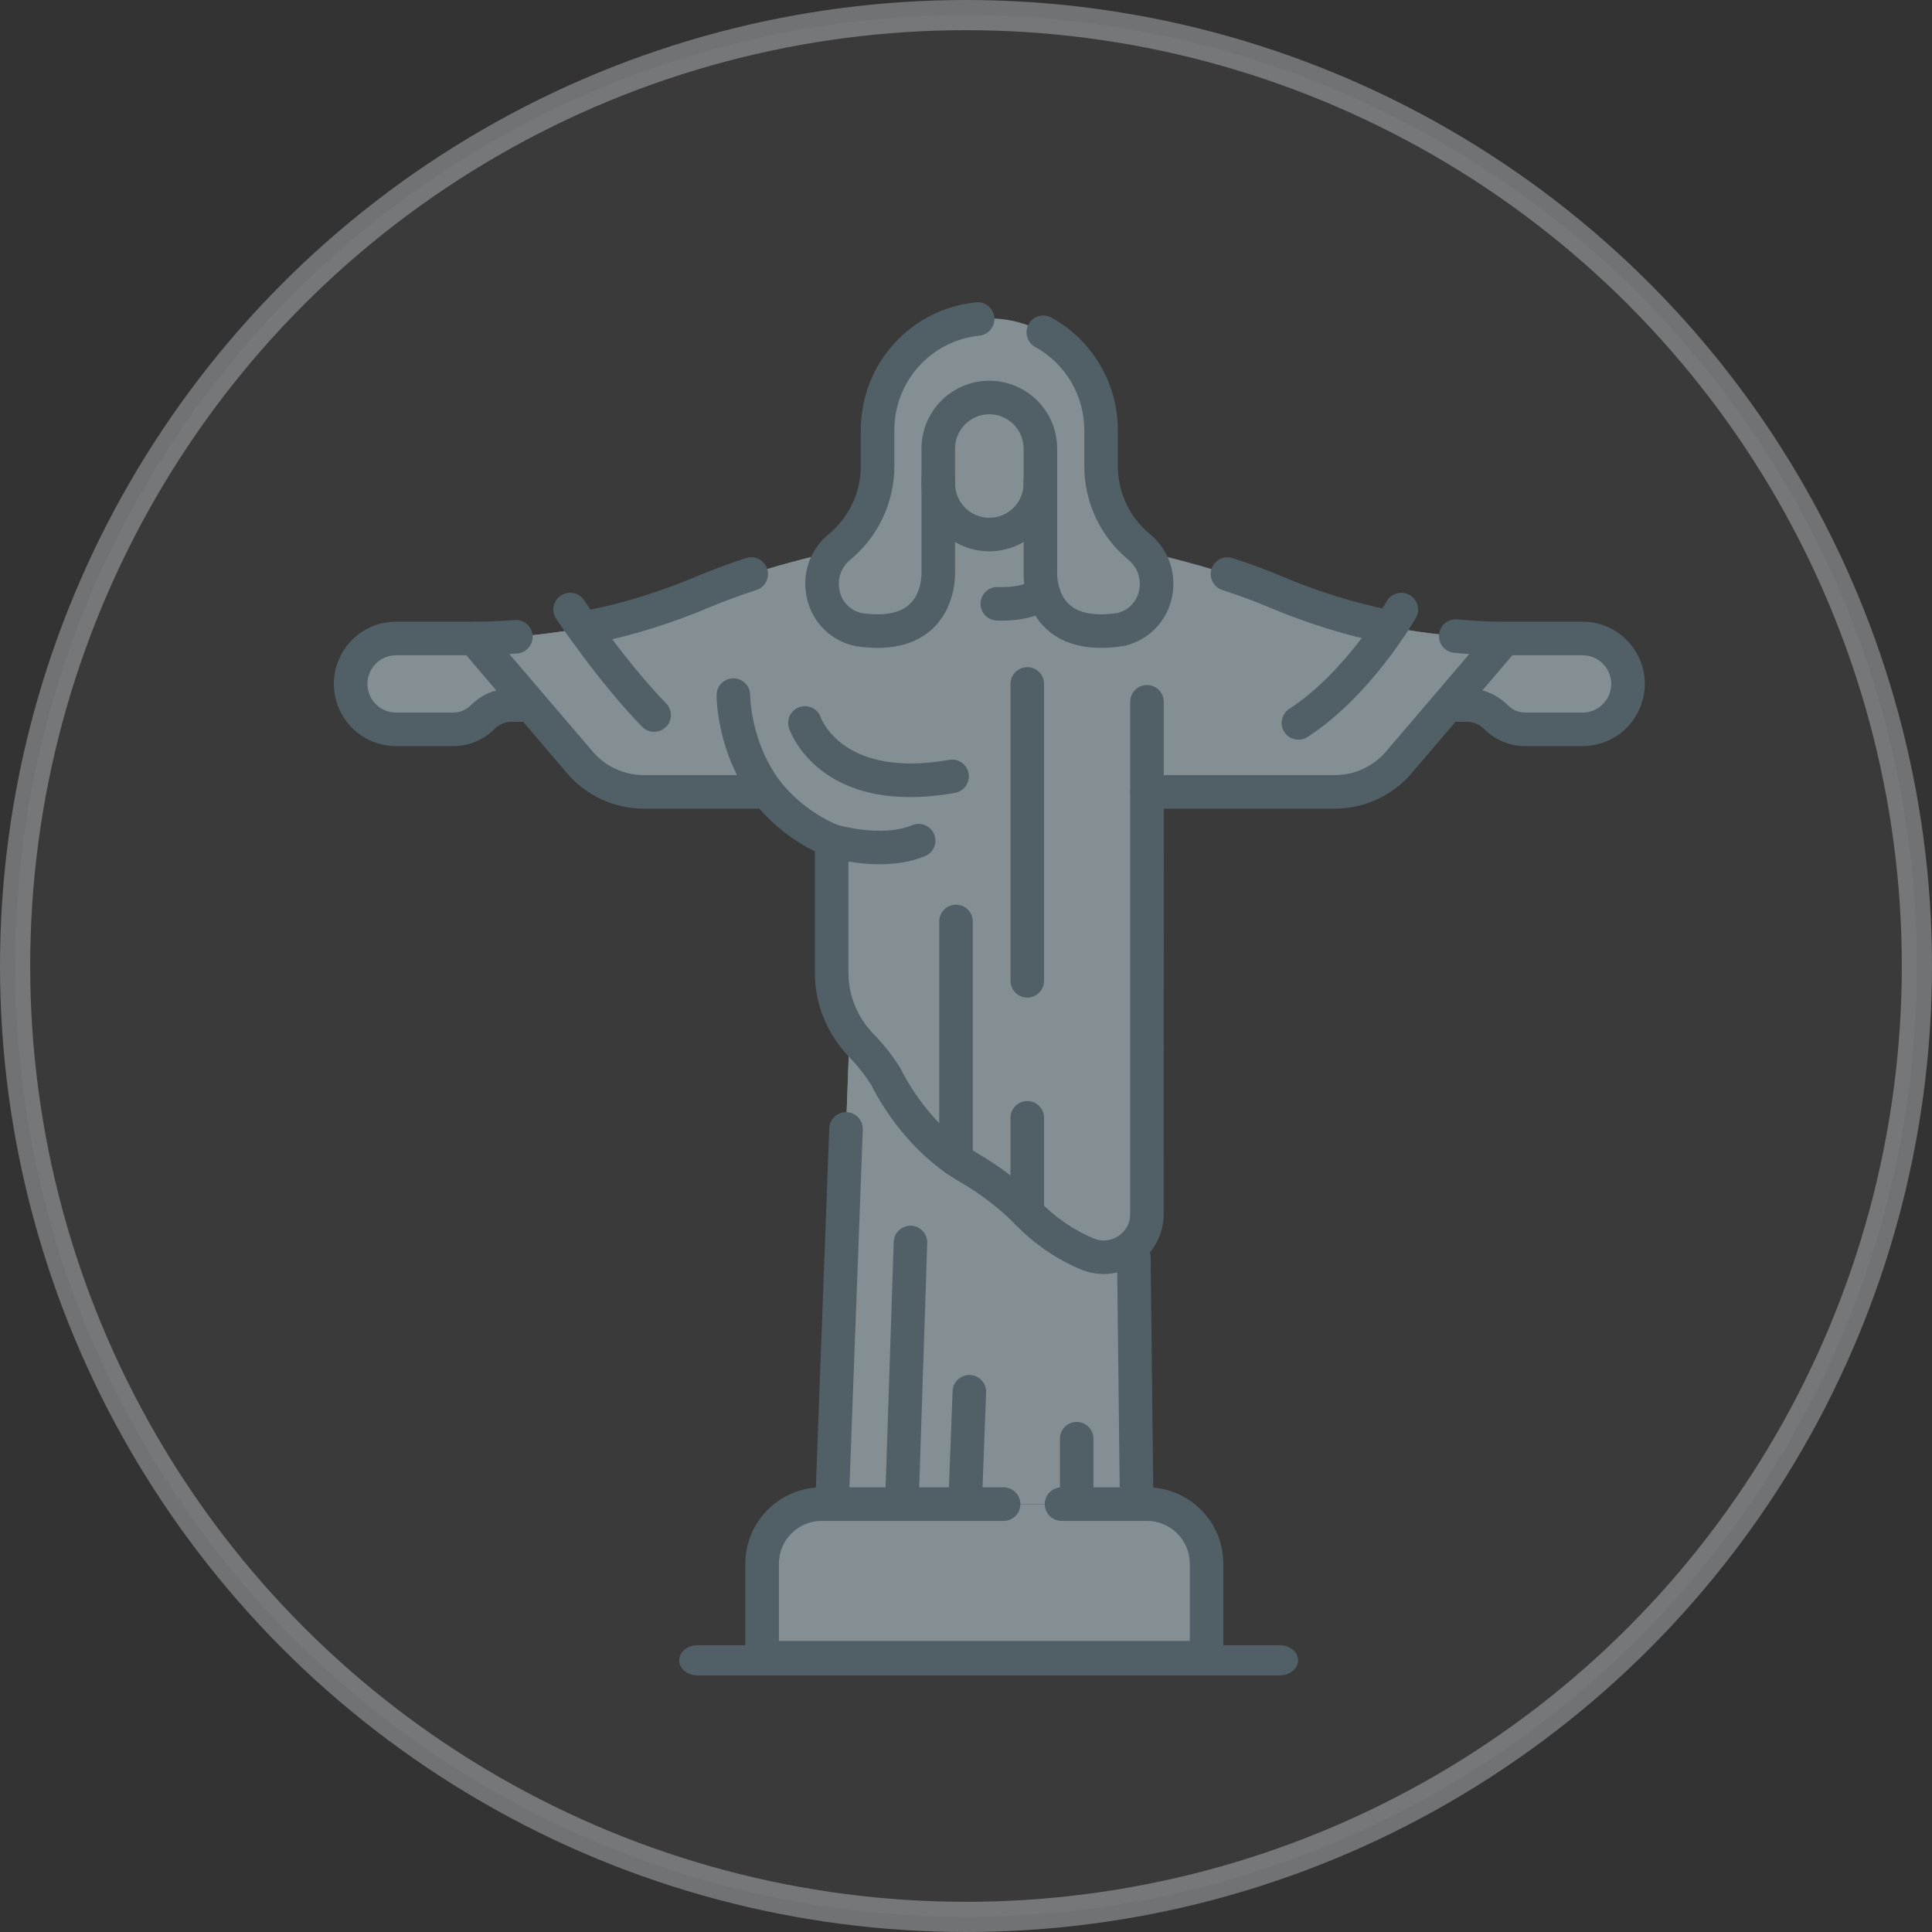 <?xml version="1.0" encoding="UTF-8"?>
<svg width="128px" height="128px" viewBox="0 0 128 128" version="1.1" xmlns="http://www.w3.org/2000/svg" xmlns:xlink="http://www.w3.org/1999/xlink">
    <rect x="0" y="0" width="128" height="128" fill="#333333" stroke="none"/>
    <!-- Generator: Sketch 53 (72520) - https://sketchapp.com -->
    <title>img-race-brazil</title>
    <desc>Created with Sketch.</desc>
    <g id="Symbols" stroke="none" stroke-width="1" fill="none" fill-rule="evenodd">
        <g id="image-/-race-/-brazil">
            <g>
                <circle id="Oval-Copy-5" stroke-opacity="0.32" stroke="#F0F8FF" stroke-width="2" fill-opacity="0.04" fill="#F0F8FF" cx="64" cy="64" r="63"></circle>
                <g id="Group-20-Copy" transform="translate(22, 20)">
                    <path d="M9.959,22.301 L4.244,22.301 C2.286,22.301 0.85,24.138 1.321,26.036 C1.654,27.379 2.86,28.321 4.244,28.321 L8.026,28.321 C8.756,28.321 9.457,28.031 9.973,27.515 C10.49,26.999 11.19,26.708 11.92,26.708 L16.248,26.708 L11.96,22.301 L9.959,22.301" id="Fill-734" fill="#838F93"></path>
                    <path d="M77.132,22.301 L82.847,22.301 C84.805,22.301 86.241,24.138 85.77,26.036 C85.437,27.379 84.232,28.321 82.847,28.321 L79.065,28.321 C78.335,28.321 77.635,28.031 77.117,27.515 C76.602,26.999 75.9,26.708 75.17,26.708 L70.843,26.708 L75.131,22.301 L77.132,22.301" id="Fill-735" fill="#838F93"></path>
                    <path d="M57.937,89.829 L28.492,89.829 L28.492,83.596 C28.492,81.418 30.258,79.652 32.438,79.652 L53.992,79.652 C56.171,79.652 57.937,81.418 57.937,83.596 L57.937,89.829" id="Fill-736" fill="#838F93"></path>
                    <polyline id="Fill-737" fill="#838F93" points="34.4 45.463 33.123 79.652 53.306 79.652 52.959 49.156 34.283 44.982 34.4 45.463"></polyline>
                    <path d="M53.306,79.624 L52.959,49.156 L34.283,44.982 L34.4,45.463 L34.065,54.404 C35.022,55.929 36.592,58.116 38.322,59.257 C41.144,61.117 43.316,62.668 44.763,64.426 C45.705,65.568 46.662,66.361 47.666,66.918 C48.683,67.483 49.332,68.531 49.332,69.693 L49.332,79.624 L53.306,79.624" id="Fill-738" fill="#838F93"></path>
                    <path d="M70.84,21.679 C67.942,21.198 65.129,20.321 62.422,19.178 C58.219,17.4 53.041,16.341 51.087,15.981 C50.597,15.89 50.204,15.526 50.073,15.046 L49.201,11.833 C49.048,11.268 48.536,10.876 47.949,10.876 L39.141,10.876 C38.555,10.876 38.042,11.268 37.89,11.833 L37.018,15.046 C36.887,15.526 36.495,15.89 36.004,15.981 C34.05,16.341 28.873,17.4 24.668,19.178 C21.962,20.321 19.149,21.198 16.251,21.679 C14.941,21.896 13.504,22.086 12.031,22.197 C10.971,22.278 10.447,23.522 11.138,24.331 L16.032,30.057 C17.337,31.584 19.244,32.463 21.252,32.463 L28.225,32.463 C28.59,32.463 28.942,32.616 29.185,32.891 C30.08,33.902 31.163,34.744 32.377,35.362 C32.817,35.585 33.1,36.029 33.1,36.522 L33.1,43.941 C33.1,46.037 33.93,48.03 35.352,49.571 C35.762,50.014 36.202,50.568 36.649,51.262 C36.677,51.306 36.704,51.353 36.727,51.401 C36.975,51.907 38.709,55.28 41.969,57.232 C43.487,58.142 44.913,59.196 46.163,60.449 C46.5,60.787 46.888,61.14 47.329,61.484 C50.028,63.599 53.986,61.611 53.986,58.181 L53.99,33.759 C53.992,33.044 54.572,32.463 55.288,32.463 L65.839,32.463 C67.847,32.463 69.756,31.584 71.059,30.057 L75.954,24.331 C76.645,23.522 76.121,22.278 75.059,22.197 C73.587,22.086 72.15,21.896 70.84,21.679" id="Fill-739" fill="#838F93"></path>
                    <path d="M32.794,19.373 C32.611,18.181 32.819,17.243 33.095,16.583 C30.623,17.147 27.321,18.034 24.493,19.253 C21.861,20.384 19.105,21.204 16.279,21.674 C14.962,21.893 13.515,22.085 12.031,22.197 C11.06,22.271 10.541,23.32 10.992,24.118 L11.975,25.312 C11.975,25.312 15.172,25.136 18.996,24.255 L20.655,26.497 L21.148,26.305 C21.872,26.023 22.323,25.388 22.421,24.697 C22.541,23.844 23.046,23.09 23.847,22.773 C24.572,22.487 25.28,22.167 25.959,21.813 C28.379,20.547 30.794,19.807 32.794,19.373" id="Fill-740" fill="#838F93"></path>
                    <path d="M44.075,20.007 C47.529,20.007 50.188,17.965 51.879,16.132 C51.578,16.073 51.31,16.022 51.087,15.981 C50.597,15.89 50.204,15.526 50.073,15.046 L49.201,11.833 C49.048,11.268 48.536,10.876 47.949,10.876 L39.141,10.876 C38.555,10.876 38.042,11.268 37.89,11.833 L37.018,15.046 C36.887,15.526 36.495,15.89 36.004,15.981 C35.844,16.01 35.66,16.045 35.457,16.084 C36.121,16.984 38.742,20.007 44.075,20.007" id="Fill-741" fill="#838F93"></path>
                    <path d="M53.486,16.248 L53.456,16.223 C51.867,14.902 50.948,12.944 50.948,10.879 L50.948,8.496 C50.948,4.409 47.634,1.095 43.546,1.095 C39.457,1.095 36.142,4.409 36.142,8.496 L36.142,10.879 C36.142,12.944 35.223,14.902 33.635,16.223 L33.606,16.248 C31.785,17.76 32.206,20.704 34.408,21.574 C34.666,21.674 34.837,21.705 34.837,21.705 C40.449,22.574 40.163,17.878 40.163,17.878 L40.163,10.876 L46.928,10.876 L46.928,17.878 C46.928,17.878 46.643,22.574 52.253,21.705 C52.253,21.705 52.425,21.674 52.684,21.574 C54.885,20.704 55.305,17.76 53.486,16.248" id="Fill-742" fill="#838F93"></path>
                    <path d="M52.253,21.705 C52.253,21.705 52.425,21.674 52.684,21.574 C54.885,20.704 55.305,17.76 53.486,16.248 L53.456,16.223 C51.867,14.902 50.948,12.944 50.948,10.879 L50.948,8.496 C50.948,5.404 49.051,2.756 46.358,1.649 C46.466,3.215 45.851,5.158 42.77,6.426 C40.982,7.162 40.54,8.884 40.76,10.876 L46.928,10.876 L46.928,17.878 C46.928,17.878 46.643,22.574 52.253,21.705" id="Fill-743" fill="#838F93"></path>
                    <path d="M43.546,15.415 L43.546,15.415 C45.414,15.415 46.928,13.901 46.928,12.034 L46.928,9.717 C46.928,7.849 45.414,6.336 43.546,6.336 C41.678,6.336 40.163,7.849 40.163,9.717 L40.163,12.034 C40.163,13.901 41.678,15.415 43.546,15.415" id="Fill-744" fill="#838F93"></path>
                    <path d="M75.059,22.197 C73.587,22.086 72.15,21.896 70.84,21.679 C70.666,21.65 70.493,21.615 70.319,21.584 C69.066,23.337 67.258,25.548 65.074,27.319 C64.259,27.98 63.231,28.321 62.182,28.321 L59.693,28.321 C58.294,28.321 57.773,27.264 57.573,26.066 C57.299,24.433 55.86,23.253 54.202,23.253 C52.311,23.253 50.777,24.786 50.777,26.677 L50.777,55.743 C50.777,57.147 49.184,57.962 48.044,57.14 L41.305,52.28 C41.305,52.28 41.305,52.279 41.303,52.279 C40.086,51.274 38.289,51.907 37.911,53.355 C38.787,54.588 40.137,56.135 41.969,57.232 C43.487,58.142 44.913,59.196 46.163,60.449 C47.016,61.307 48.199,62.251 49.727,62.944 C51.722,63.848 53.986,62.383 53.986,60.192 L53.99,33.759 C53.992,33.044 54.572,32.463 55.288,32.463 L65.839,32.463 C67.847,32.463 69.756,31.584 71.059,30.057 L75.954,24.331 C76.645,23.522 76.121,22.278 75.059,22.197" id="Fill-745" fill="#838F93"></path>
                    <path d="M24.208,91 C23.541,91 23,90.553 23,90.001 C23,89.448 23.541,89 24.208,89 L62.79,89 C63.458,89 64,89.448 64,90.001 C64,90.553 63.458,91 62.79,91 L24.208,91 Z" id="Fill-704" fill="#516066"></path>
                    <path d="M40.798,12.723 L41.254,14.516 C41.858,15.073 42.66,15.415 43.546,15.415 C45.414,15.415 46.928,13.901 46.928,12.034 L46.928,9.717 C46.928,9.476 46.902,9.241 46.853,9.014 L46.564,9.014 C45.54,9.014 44.71,9.844 44.71,10.868 C44.71,11.892 43.879,12.723 42.855,12.723 L40.798,12.723" id="Fill-747" fill="#838F93"></path>
                    <path d="M38.539,6.854 C38.957,5.806 39.585,5.099 40.194,4.628 C41.129,3.903 41.439,2.635 40.927,1.573 C38.132,2.63 36.142,5.33 36.142,8.496 L36.142,10.879 C36.142,12.944 35.223,14.902 33.635,16.223 L33.606,16.248 C31.785,17.76 32.206,20.704 34.408,21.574 C34.666,21.674 34.837,21.705 34.837,21.705 C35.041,21.736 35.235,21.758 35.424,21.775 C35.396,21.565 35.343,21.349 35.254,21.129 C34.505,19.293 35.777,18.119 35.777,18.119 C38.358,16.13 38.146,11.37 38.146,11.37 L38.146,9.038 C38.146,8.292 38.263,7.547 38.539,6.854" id="Fill-748" fill="#838F93"></path>
                    <path d="M32.876,29.79 C32.516,29.473 32.223,29.157 31.994,28.875 C31.496,28.266 30.722,27.954 29.939,28.03 C28.223,28.194 27.242,30.076 28.098,31.571 C28.312,31.944 28.539,32.281 28.77,32.584 C28.926,32.658 29.069,32.759 29.185,32.891 C29.521,33.27 29.882,33.625 30.267,33.954 C31.337,34.414 32.655,34.059 33.319,32.993 L33.371,32.91 C34.005,31.89 33.779,30.58 32.876,29.79" id="Fill-749" fill="#838F93"></path>
                    <path d="M37.079,39.078 C38.038,38.687 38.456,37.559 37.983,36.638 L37.617,35.923 L32.809,35.71 C32.992,35.936 33.1,36.22 33.1,36.522 L33.1,43.941 C33.1,46.037 33.93,48.03 35.352,49.571 C35.491,49.72 35.635,49.889 35.779,50.067 C36.629,48.931 36.817,47.421 36.284,46.07 C36.034,45.441 35.981,44.982 35.981,44.982 L35.981,40.714 C35.981,39.995 36.415,39.35 37.079,39.078" id="Fill-750" fill="#838F93"></path>
                    <path d="M35.699,79.223 L36.091,67.684 C36.171,65.294 35.333,63.002 33.81,61.239 L33.142,79.133 L35.699,79.223" id="Fill-751" fill="#838F93"></path>
                    <path d="M35.036,26.828 C35.964,27.483 37.257,28.088 39.002,28.298 C39.712,28.384 40.343,27.841 40.343,27.126 L40.343,25.867 C40.343,25.215 39.814,24.687 39.162,24.687 L35.729,24.687 C34.581,24.687 34.1,26.164 35.036,26.828" id="Fill-753" fill="#838F93"></path>
                    <path d="M62.422,19.178 C61.688,18.867 60.923,18.577 60.151,18.311 L60.066,18.438 C59.238,19.689 59.785,21.385 61.19,21.911 C61.751,22.122 62.355,22.344 62.954,22.56 C63.928,22.91 65.015,22.582 65.629,21.749 L66.444,20.641 C65.08,20.224 63.739,19.733 62.422,19.178" id="Fill-754" fill="#838F93"></path>
                    <path d="M8.026,29.432 L4.244,29.432 C2.345,29.432 0.7,28.145 0.242,26.304 C-0.065,25.065 0.209,23.778 0.996,22.772 C1.783,21.767 2.966,21.189 4.244,21.189 L9.403,21.189 C10.017,21.189 10.515,21.687 10.515,22.301 C10.515,22.914 10.017,23.412 9.403,23.412 L4.244,23.412 C3.655,23.412 3.11,23.677 2.747,24.141 C2.384,24.605 2.258,25.198 2.4,25.768 C2.61,26.617 3.369,27.211 4.244,27.211 L8.026,27.211 C8.465,27.211 8.877,27.039 9.188,26.73 C9.917,26 10.888,25.598 11.92,25.598 L12.892,25.598 C13.505,25.598 14.003,26.095 14.003,26.708 C14.003,27.323 13.505,27.82 12.892,27.82 L11.92,27.82 C11.482,27.82 11.069,27.99 10.759,28.301 C10.029,29.031 9.059,29.432 8.026,29.432" id="Fill-755" fill="#516066"></path>
                    <path d="M82.847,29.432 L79.065,29.432 C78.032,29.432 77.063,29.031 76.332,28.301 C76.021,27.99 75.609,27.82 75.17,27.82 L74.451,27.82 C73.838,27.82 73.339,27.323 73.339,26.708 C73.339,26.095 73.838,25.598 74.451,25.598 L75.17,25.598 C76.203,25.598 77.174,26 77.904,26.73 C78.214,27.039 78.626,27.211 79.065,27.211 L82.847,27.211 C83.722,27.211 84.481,26.617 84.691,25.768 C84.834,25.198 84.707,24.605 84.344,24.141 C83.981,23.677 83.436,23.412 82.847,23.412 L77.966,23.412 C77.351,23.412 76.854,22.914 76.854,22.301 C76.854,21.687 77.351,21.189 77.966,21.189 L82.847,21.189 C84.125,21.189 85.308,21.767 86.095,22.772 C86.882,23.778 87.157,25.065 86.849,26.304 C86.391,28.145 84.746,29.432 82.847,29.432" id="Fill-756" fill="#516066"></path>
                    <path d="M53.306,80.764 C52.698,80.764 52.203,80.274 52.196,79.665 L52.008,63.308 C52.001,62.695 52.494,62.192 53.107,62.185 C53.112,62.185 53.116,62.185 53.12,62.185 C53.728,62.185 54.224,62.673 54.231,63.282 L54.418,79.639 C54.425,80.253 53.933,80.757 53.319,80.764 C53.315,80.764 53.311,80.764 53.306,80.764" id="Fill-757" fill="#516066"></path>
                    <path d="M33.123,80.764 C33.11,80.764 33.096,80.763 33.082,80.763 C32.468,80.739 31.99,80.224 32.013,79.611 L32.94,54.751 C32.963,54.139 33.481,53.661 34.093,53.683 C34.705,53.706 35.185,54.221 35.162,54.835 L34.234,79.694 C34.211,80.293 33.718,80.764 33.123,80.764" id="Fill-758" fill="#516066"></path>
                    <path d="M69.891,22.618 C69.819,22.618 69.747,22.61 69.675,22.596 C67.176,22.105 64.59,21.299 61.99,20.2 C61.089,19.82 60.076,19.445 58.981,19.09 C58.397,18.901 58.078,18.273 58.267,17.69 C58.457,17.107 59.084,16.788 59.667,16.977 C60.824,17.352 61.897,17.748 62.856,18.154 C65.315,19.194 67.753,19.954 70.104,20.416 C70.706,20.534 71.098,21.119 70.98,21.72 C70.876,22.25 70.411,22.618 69.891,22.618" id="Fill-762" fill="#516066"></path>
                    <path d="M51.13,64.406 C50.603,64.406 50.074,64.3 49.573,64.089 C47.978,63.418 46.528,62.419 45.263,61.12 C44.237,60.067 42.986,59.108 41.54,58.269 C37.903,56.158 36.008,52.468 35.722,51.876 C35.288,51.202 34.827,50.614 34.351,50.129 C32.827,48.58 31.988,46.567 31.988,44.463 L31.988,36.409 C30.591,35.718 29.337,34.75 28.307,33.574 L20.654,33.574 C18.696,33.574 16.845,32.721 15.575,31.234 L8.558,23.022 C8.276,22.692 8.212,22.23 8.393,21.836 C8.575,21.443 8.969,21.189 9.403,21.189 C10.25,21.189 11.154,21.152 12.091,21.078 C12.703,21.028 13.238,21.486 13.287,22.098 C13.335,22.71 12.878,23.245 12.267,23.293 C12.092,23.307 11.918,23.32 11.745,23.332 L17.265,29.791 C18.113,30.783 19.347,31.352 20.654,31.352 L28.825,31.352 C29.164,31.352 29.483,31.506 29.695,31.771 C30.709,33.042 32.034,34.046 33.53,34.671 C33.943,34.843 34.211,35.248 34.211,35.696 L34.211,44.463 C34.211,45.981 34.823,47.441 35.936,48.573 C36.536,49.182 37.106,49.91 37.633,50.738 C37.661,50.781 37.685,50.825 37.705,50.871 C37.721,50.905 39.401,54.457 42.656,56.347 C44.276,57.288 45.689,58.372 46.856,59.569 C47.912,60.655 49.116,61.485 50.436,62.043 C50.993,62.277 51.601,62.221 52.101,61.889 C52.593,61.563 52.876,61.036 52.876,60.446 L52.88,32.462 C52.88,31.849 53.378,31.352 53.992,31.352 L66.438,31.352 C67.743,31.352 68.978,30.783 69.826,29.791 L75.346,23.332 C75.016,23.309 74.682,23.283 74.345,23.253 C73.734,23.196 73.283,22.656 73.338,22.046 C73.393,21.435 73.933,20.979 74.545,21.039 C75.648,21.139 76.705,21.189 77.688,21.189 C78.121,21.189 78.516,21.443 78.698,21.836 C78.879,22.23 78.816,22.692 78.533,23.022 L71.516,31.234 C70.245,32.721 68.394,33.574 66.438,33.574 L55.102,33.574 L55.098,60.446 C55.098,61.775 54.437,63.006 53.329,63.74 C52.667,64.181 51.9,64.406 51.13,64.406" id="Fill-763" fill="#516066"></path>
                    <path d="M17.412,22.576 C16.894,22.576 16.431,22.213 16.324,21.686 C16.202,21.084 16.59,20.498 17.191,20.376 C19.478,19.911 21.848,19.163 24.235,18.154 C25.197,17.747 26.271,17.35 27.429,16.975 C28.013,16.786 28.639,17.105 28.83,17.689 C29.018,18.273 28.698,18.9 28.115,19.088 C27.018,19.444 26.003,19.818 25.1,20.2 C22.578,21.267 20.066,22.059 17.635,22.553 C17.56,22.569 17.485,22.576 17.412,22.576" id="Fill-764" fill="#516066"></path>
                    <path d="M50.945,22.921 C49.45,22.921 48.246,22.51 47.347,21.69 C45.802,20.283 45.805,18.199 45.816,17.856 L45.816,11.87 C45.816,11.257 46.315,10.759 46.928,10.759 C47.542,10.759 48.039,11.257 48.039,11.87 L48.039,17.878 C48.039,17.901 48.039,17.923 48.037,17.945 C48.037,17.95 47.987,19.28 48.855,20.059 C49.512,20.648 50.59,20.834 52.056,20.61 C52.083,20.605 52.164,20.584 52.275,20.54 C52.933,20.281 53.375,19.725 53.489,19.015 C53.606,18.285 53.339,17.57 52.775,17.102 L52.746,17.077 C50.898,15.541 49.838,13.282 49.838,10.879 L49.838,8.496 C49.838,6.207 48.59,4.095 46.584,2.987 C46.047,2.69 45.852,2.014 46.149,1.477 C46.446,0.94 47.123,0.746 47.66,1.042 C50.374,2.542 52.06,5.398 52.06,8.496 L52.06,10.879 C52.06,12.619 52.828,14.256 54.166,15.369 L54.196,15.393 C55.37,16.369 55.926,17.854 55.684,19.366 C55.447,20.848 54.477,22.059 53.092,22.606 C52.755,22.74 52.511,22.787 52.445,22.799 C51.916,22.881 51.416,22.921 50.945,22.921" id="Fill-765" fill="#516066"></path>
                    <path d="M36.147,22.923 C35.68,22.923 35.187,22.884 34.667,22.803 C34.58,22.787 34.336,22.74 33.999,22.606 C32.613,22.059 31.644,20.848 31.408,19.366 C31.164,17.854 31.72,16.369 32.894,15.394 L32.923,15.37 C34.263,14.256 35.03,12.619 35.03,10.879 L35.03,8.496 C35.03,4.122 38.309,0.483 42.656,0.03 C43.267,-0.032 43.813,0.41 43.876,1.02 C43.939,1.631 43.496,2.177 42.885,2.24 C39.674,2.574 37.253,5.264 37.253,8.496 L37.253,10.879 C37.253,13.282 36.193,15.541 34.345,17.077 L34.317,17.101 C33.751,17.57 33.485,18.285 33.602,19.015 C33.715,19.725 34.158,20.281 34.816,20.54 C34.927,20.584 35.007,20.605 35.035,20.61 C36.501,20.834 37.579,20.648 38.235,20.059 C39.104,19.28 39.053,17.95 39.053,17.937 C39.052,17.92 39.052,17.895 39.052,17.878 L39.052,11.699 C39.052,11.085 39.549,10.588 40.163,10.588 C40.776,10.588 41.275,11.085 41.275,11.699 L41.275,17.856 C41.286,18.199 41.289,20.283 39.745,21.69 C38.843,22.511 37.638,22.923 36.147,22.923" id="Fill-766" fill="#516066"></path>
                    <path d="M43.546,7.447 C42.293,7.447 41.275,8.465 41.275,9.717 L41.275,12.034 C41.275,13.286 42.293,14.304 43.546,14.304 C44.798,14.304 45.816,13.286 45.816,12.034 L45.816,9.717 C45.816,8.465 44.798,7.447 43.546,7.447 Z M43.546,16.526 C41.067,16.526 39.052,14.511 39.052,12.034 L39.052,9.717 C39.052,7.24 41.067,5.225 43.546,5.225 C46.024,5.225 48.039,7.24 48.039,9.717 L48.039,12.034 C48.039,14.511 46.024,16.526 43.546,16.526 L43.546,16.526 Z" id="Fill-767" fill="#516066"></path>
                    <path d="M44.371,21.119 C44.256,21.119 44.144,21.116 44.036,21.111 C43.422,21.09 42.943,20.576 42.964,19.962 C42.986,19.349 43.497,18.867 44.114,18.891 C45.158,18.929 45.983,18.754 46.436,18.4 C46.92,18.022 47.618,18.106 47.997,18.59 C48.374,19.074 48.289,19.772 47.805,20.15 C46.807,20.931 45.443,21.119 44.371,21.119" id="Fill-768" fill="#516066"></path>
                    <path d="M46.06,46.093 C45.446,46.093 44.948,45.595 44.948,44.982 L44.948,25.312 C44.948,24.698 45.446,24.2 46.06,24.2 C46.673,24.2 47.17,24.698 47.17,25.312 L47.17,44.982 C47.17,45.595 46.673,46.093 46.06,46.093" id="Fill-769" fill="#516066"></path>
                    <path d="M53.992,33.574 C53.378,33.574 52.88,33.077 52.88,32.463 L52.88,26.497 C52.88,25.883 53.378,25.385 53.992,25.385 C54.605,25.385 55.102,25.883 55.102,26.497 L55.102,32.463 C55.102,33.077 54.605,33.574 53.992,33.574" id="Fill-770" fill="#516066"></path>
                    <path d="M46.06,61.455 C45.446,61.455 44.948,60.957 44.948,60.344 L44.948,54.056 C44.948,53.442 45.446,52.946 46.06,52.946 C46.673,52.946 47.17,53.442 47.17,54.056 L47.17,60.344 C47.17,60.957 46.673,61.455 46.06,61.455" id="Fill-771" fill="#516066"></path>
                    <path d="M41.338,57.933 C40.724,57.933 40.226,57.437 40.226,56.823 L40.226,41.048 C40.226,40.435 40.724,39.938 41.338,39.938 C41.952,39.938 42.449,40.435 42.449,41.048 L42.449,56.823 C42.449,57.437 41.952,57.933 41.338,57.933" id="Fill-773" fill="#516066"></path>
                    <path d="M28.827,33.574 C28.491,33.574 28.158,33.422 27.941,33.134 C25.475,29.887 25.475,26.2 25.476,26.044 C25.481,25.434 25.978,24.943 26.588,24.943 C26.591,24.943 26.594,24.943 26.597,24.943 C27.209,24.947 27.702,25.447 27.699,26.059 C27.699,26.101 27.72,29.17 29.711,31.791 C30.081,32.281 29.986,32.977 29.498,33.347 C29.296,33.5 29.06,33.574 28.827,33.574" id="Fill-774" fill="#516066"></path>
                    <path d="M36.265,37.258 C34.418,37.258 32.868,36.787 32.77,36.757 C32.184,36.574 31.856,35.952 32.039,35.366 C32.22,34.78 32.843,34.453 33.429,34.635 C33.483,34.651 36.384,35.517 38.437,34.669 C39.005,34.435 39.654,34.704 39.889,35.271 C40.124,35.838 39.853,36.488 39.285,36.723 C38.312,37.126 37.246,37.258 36.265,37.258" id="Fill-775" fill="#516066"></path>
                    <path d="M38.293,32.809 C31.899,32.809 30.346,28.462 30.276,28.252 C30.078,27.67 30.391,27.039 30.971,26.844 C31.55,26.648 32.177,26.954 32.377,27.53 C32.448,27.72 33.959,31.566 40.883,30.342 C41.488,30.234 42.064,30.638 42.172,31.242 C42.279,31.846 41.875,32.423 41.27,32.53 C40.177,32.724 39.187,32.809 38.293,32.809" id="Fill-776" fill="#516066"></path>
                    <path d="M37.751,80.764 C37.738,80.764 37.727,80.763 37.714,80.763 C37.1,80.742 36.619,80.228 36.639,79.616 L37.211,62.28 C37.231,61.667 37.744,61.195 38.358,61.206 C38.971,61.226 39.452,61.74 39.432,62.354 L38.862,79.688 C38.842,80.29 38.348,80.764 37.751,80.764" id="Fill-777" fill="#516066"></path>
                    <path d="M41.941,80.764 C41.927,80.764 41.913,80.763 41.898,80.763 C41.285,80.739 40.806,80.224 40.83,79.611 L41.112,72.165 C41.135,71.552 41.655,71.075 42.264,71.097 C42.878,71.12 43.356,71.637 43.333,72.25 L43.051,79.694 C43.028,80.293 42.535,80.764 41.941,80.764" id="Fill-779" fill="#516066"></path>
                    <path d="M49.332,80.764 C48.719,80.764 48.222,80.266 48.222,79.652 L48.222,75.317 C48.222,74.704 48.719,74.207 49.332,74.207 C49.947,74.207 50.444,74.704 50.444,75.317 L50.444,79.652 C50.444,80.266 49.947,80.764 49.332,80.764" id="Fill-780" fill="#516066"></path>
                    <path d="M57.937,90.941 L28.492,90.941 C27.879,90.941 27.382,90.443 27.382,89.829 L27.382,83.596 C27.382,80.809 29.649,78.541 32.438,78.541 L44.492,78.541 C45.106,78.541 45.603,79.039 45.603,79.652 C45.603,80.266 45.106,80.764 44.492,80.764 L32.438,80.764 C30.875,80.764 29.604,82.034 29.604,83.596 L29.604,88.718 L56.825,88.718 L56.825,83.596 C56.825,82.034 55.555,80.764 53.992,80.764 L48.33,80.764 C47.715,80.764 47.218,80.266 47.218,79.652 C47.218,79.039 47.715,78.541 48.33,78.541 L53.992,78.541 C56.78,78.541 59.048,80.809 59.048,83.596 L59.048,89.829 C59.048,90.443 58.551,90.941 57.937,90.941" id="Fill-781" fill="#516066"></path>
                    <path d="M21.338,28.485 C21.05,28.485 20.76,28.373 20.543,28.151 C17.721,25.261 14.965,21.176 14.849,21.003 C14.506,20.495 14.642,19.804 15.151,19.463 C15.66,19.119 16.351,19.255 16.694,19.764 C16.72,19.805 19.455,23.856 22.133,26.599 C22.562,27.038 22.554,27.741 22.114,28.17 C21.898,28.38 21.619,28.485 21.338,28.485" id="Fill-782" fill="#516066"></path>
                    <path d="M64.024,29.008 C63.66,29.008 63.303,28.828 63.089,28.499 C62.757,27.984 62.904,27.296 63.419,26.963 C67.147,24.553 69.851,19.879 69.878,19.831 C70.183,19.3 70.862,19.116 71.395,19.42 C71.928,19.725 72.112,20.403 71.807,20.936 C71.686,21.147 68.803,26.128 64.626,28.829 C64.44,28.95 64.23,29.008 64.024,29.008" id="Fill-783" fill="#516066"></path>
                </g>
            </g>
        </g>
    </g>
</svg>